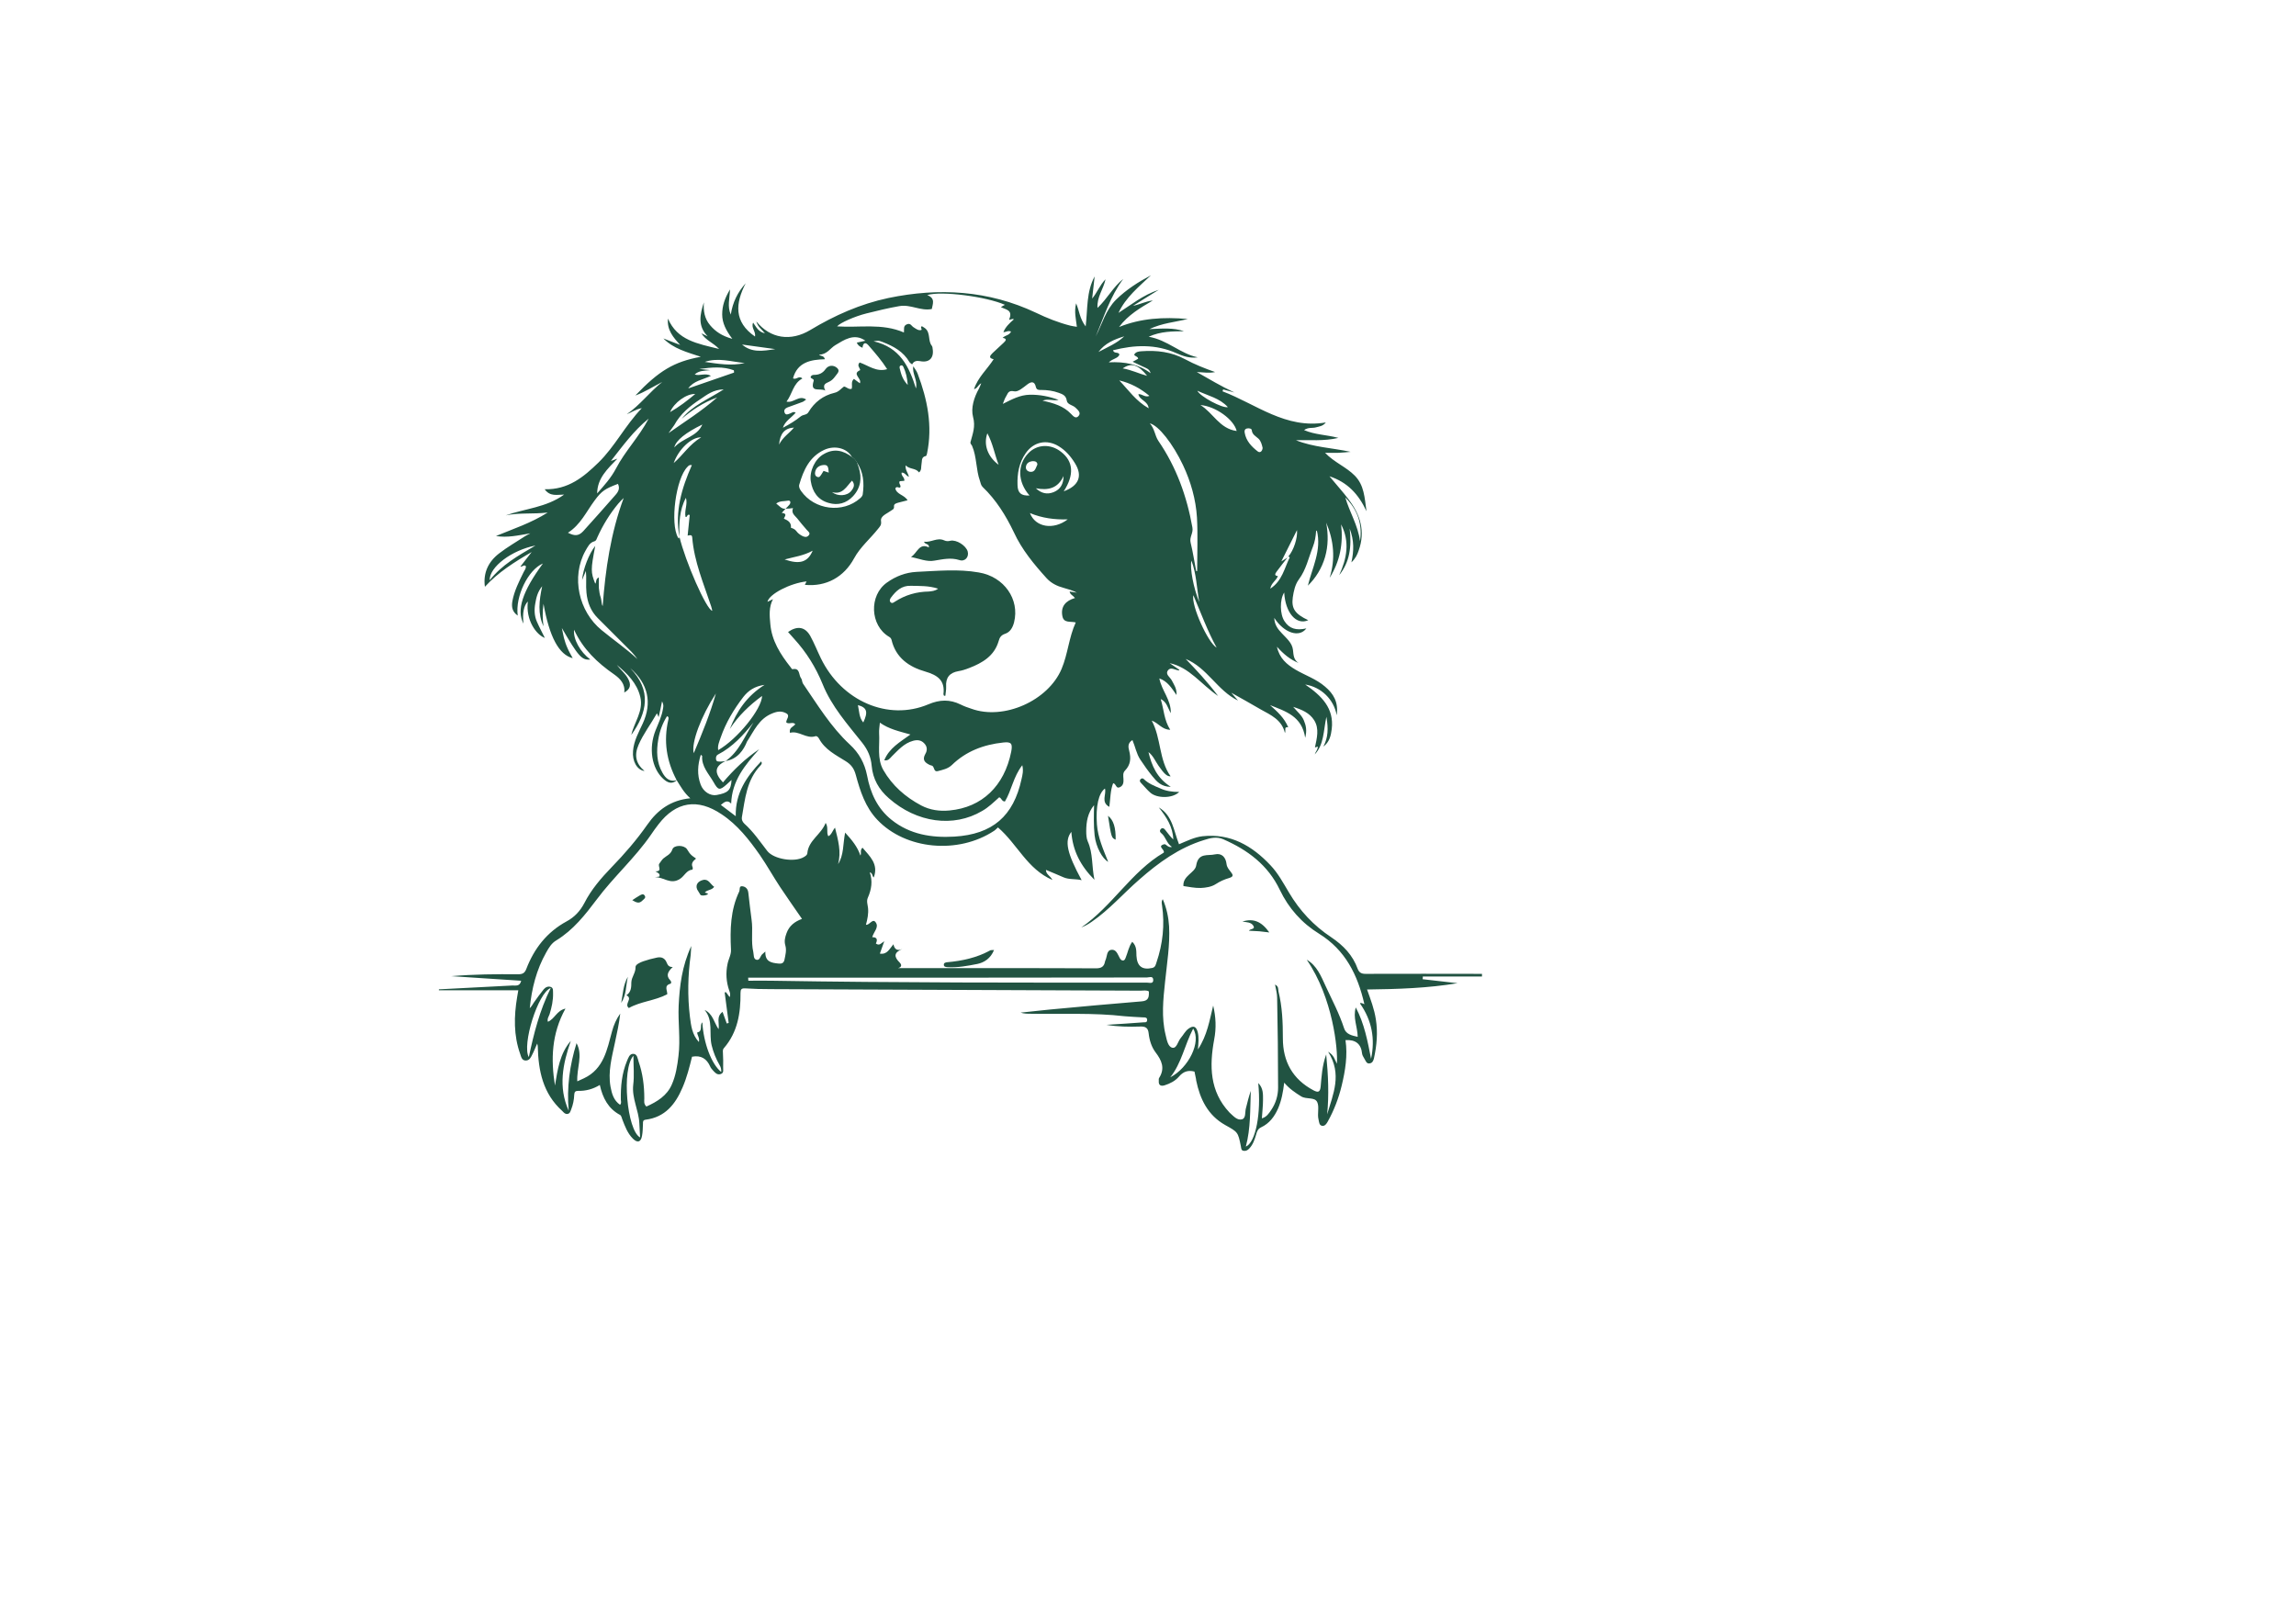 <?xml version="1.0" encoding="utf-8"?>
<!-- Generator: Adobe Illustrator 24.2.3, SVG Export Plug-In . SVG Version: 6.00 Build 0)  -->
<svg version="1.1" id="Layer_1" xmlns="http://www.w3.org/2000/svg" xmlns:xlink="http://www.w3.org/1999/xlink" x="0px" y="0px"
	 viewBox="0 0 595.3 841.9" style="enable-background:new 0 0 595.3 841.9; fill: #215342;" xml:space="preserve"
	 height="350" width="500" transform="translate(-95, -58)">
<g>
	<path d="M171.4,456.7c-5.7,2.7-6.2,6.1-1.4,11.2c5.6-6.6,11.7-12.5,19-17.4c-7.4,8.2-14.3,16.5-14.7,28.5c-2-2.1-3.5-0.9-5.4,0.7
		c2.6,2,5.1,3.9,7.8,5.9c-0.3-12,5.6-20.7,13.3-28.7c0.7,1.1,0.1,1.6-0.3,2.1c-7.3,7.6-8.1,17.5-9.8,27.2c-0.2,1.3,0.4,2.4,1.3,3.3
		c4.7,4.2,8.2,9.4,12,14.3c3.4,4.4,14.4,6.1,19.2,3.2c0.8-0.5,1.7-1,1.8-2c0.6-6.8,7.2-9.7,9.6-15.9c1.6,2.5,0.2,4.9,1.4,7
		c1.7-0.8,2.1-2.8,3.5-4.5c1.6,6.5,3.4,12.6,1.6,19.1c3.1-4.8,2.5-10.4,3.7-16.5c3.6,3.9,6.5,7.5,8,12c0.7-1.1-0.4-2.8,1.1-4.1
		c3.9,4.6,8.5,8.6,5.9,15.6c-0.9-0.6-0.5-2.3-2.1-2.7c1.6,4.6,0.9,9-1,13.3c-0.8,1.8-0.1,3.6,0.1,5.4c0.3,3-0.3,5.8-1.1,8.8
		c2,0.2,3.5-3.6,5.1-1.3c1.9,2.6-1.1,5-1.8,7.8c2.5-0.1,2.9,1.3,1.9,3.3c1.9,1.4,2.8-0.2,4.4-1.2c-0.8,2.3-1.5,4.2-2.3,6.5
		c3.9,0.6,5-2.5,7.1-4.9c0.6,2.7,2,3.6,4.6,2.5c-4.6,1.9-4.2,4.2-1.4,7c1.1,1.1,1.4,2.4-0.8,3c18.1,0,36.2,0,54.3,0
		c16.5,0,33,0,49.4,0.1c2.7,0,4.2-0.8,4.7-3.4c0-0.3,0.2-0.6,0.3-0.9c0.9-2,0.5-5.1,3.1-5.4c2.6-0.3,3.3,2.5,4.4,4.4
		c0.4,0.6,0.8,1.2,1.6,1.2c1,0,1.2-0.9,1.5-1.6c1.1-2.6,1.5-5.6,3.4-8.2c2.4,2.3,2.1,4.9,2.2,7.3c0.3,5.5,3,7.6,8.3,6.4
		c1.7-0.4,1.8-1.8,2.2-2.9c3.3-9.7,4.4-19.7,2.9-29.9c-0.1-0.9-0.5-2,0.4-3.2c2,4.7,3,9.4,3.3,14.2c0.5,9.7-1.1,19.3-2.1,29
		c-1,9.3-2,18.7,0.3,28c0.6,2.5,1.2,6.1,3.5,6.6c2.3,0.5,2.9-3.3,4.4-5.1c1.4-1.6,2.3-3.6,4.1-4.9c2.5-1.8,4-1.2,4.8,1.8
		c0.7,2.8,0.4,5.6,0.1,9.1c4.9-7.4,6.1-15.3,8-23c1.4,6,1.7,11.7,0.5,17.9c-2.5,13.6-2.4,27,8,38.1c0.1,0.1,0.1,0.1,0.2,0.2
		c1.9,1.7,3.9,4.1,6.4,3.4c2.1-0.6,1.5-3.6,2-5.6c0.8-3.1,1.5-6.2,2.6-9.3c-0.4,9.8,0,19.5-2.6,29.2c5.2-2.2,8.1-17.5,6.5-33.3
		c2.7,2.7,2.5,5.9,2.5,8.9c0,3.1-0.4,6.2-0.6,9.6c2.5-0.7,3.7-2.6,4.9-4.4c2.4-3.5,3.6-7.6,3.6-11.7c0-15.7-0.2-31.3-0.5-47
		c0-2.2-0.6-4.3-1.1-7c2,1,1.6,2.5,1.8,3.6c2,8.1,2.3,16.3,2.3,24.6c0,12.1,5.1,21.4,16,27.2c2.3,1.2,3.5,1.2,3.8-2
		c0.5-5.3,0.7-10.6,2.9-16.8c1.1,11.2,1.5,21.3,0.5,31.4c3.1-10.6,8-21,0.5-32.8c3.1,1.8,3.5,4.2,4.6,6.3
		c0.6-7.5-2.1-34.6-15.8-54.5c5.3,3,7.5,8.6,9.9,13.8c3.4,7.3,7.2,14.5,9.7,22.2c1,3,3.9,3.7,7.1,4.4c-0.1-5.3-2.6-10.1-1-15.4
		c4.5,8.5,6.2,17.7,8,26.9c2.2-10.4,0.5-20-5.8-29c0.2-0.4,0.6-0.2,1.1-0.1c0.3,0.1,0.6,0.3,1.2,0.5c-3.5-15.4-10-28.4-23.7-36.9
		c-9.1-5.6-16-13.4-20.6-23c-6.2-13-16.8-20.9-29.6-26.5c-3.4-1.5-6.8-0.7-10.1,0.4c-13,4-23.8,11.8-33.9,20.7
		c-8.4,7.3-15.7,15.8-24.9,22.1c-1.7,1.2-3.5,2.2-5.5,3c16.3-11.2,26.3-29.3,43.2-39.2c0.7-1.7-3.7-3.3,0.2-4.4
		c1.1-0.3,1.9,2,4.1,1.4c-2.9-1.9-3.2-5.3-5.6-7.2c-0.8-0.6-0.9-1.4-0.3-2.1c0.8-0.9,1.7-0.5,2.3,0.3c1.4,1.7,2.6,3.5,4.3,5.1
		c-0.2-6.6-3.6-11.8-7.6-16.8c7.3,4.3,7.8,12.3,10.6,19.3c4.1-1.7,8-3.7,12.3-4.2c14.7-1.6,26,5,35.6,15.2c4,4.2,6.7,9.3,9.7,14.3
		c5.6,9.5,13,17.4,22.1,23.4c6.4,4.3,11.3,9.4,13.9,16.6c0.8,2,2,2.6,4.1,2.6c20.3-0.1,40.6,0,61,0c0,0.5,0,0.9,0,1.4
		c-10.3,0-20.6,0-31,0c0,0.5,0,0.9-0.1,1.4c6.1,0.7,12.2,1.4,18.3,2.1c-15.6,2.6-31.3,3.1-47.4,3.3c1.9,5.3,3.8,10.3,4.6,15.6
		c1.1,6.9,0.5,13.7-1,20.5c-0.3,1.2-0.8,2.4-2.2,2.6c-1.6,0.3-2-1.1-2.6-2.1c-0.5-1-1.3-2-1.4-3c-0.5-5.2-3.5-7.4-8.7-7.1
		c1.2,8-0.1,16-2,23.9c-1.6,6.6-4,12.9-7.3,18.8c-0.6,1.1-1.5,2.5-3,2.2c-1.5-0.3-1.5-1.9-1.8-3.2c-0.8-3.1,0.5-6.7-0.7-9.2
		c-1.3-2.8-5.6-1.3-8.4-3c-3.2-2-6.2-4-8.9-7.2c-0.6,4.9-1.4,9.3-3.2,13.5c-1.9,4.3-4.6,7.9-8.9,9.9c-1.7,0.8-2.2,2.2-2.6,3.8
		c-0.8,2.6-1.6,5.2-3.6,7.3c-0.8,0.9-1.8,1.4-3,1.2c-1.3-0.2-1.2-1.4-1.4-2.4c-1.5-7.5-1.6-7.4-8.2-11.1
		c-9.1-5.1-13.2-13.6-15.2-23.3c-0.1-0.6-0.1-1.2-0.3-1.8c-0.2-1-0.4-2-0.6-2.9c-3.4-0.9-5.9,0-8.2,2.7c-1.9,2.2-4.6,3.6-7.5,4.5
		c-2,0.6-3.2-0.1-3-2.4c0-0.5-0.1-1.1,0.2-1.5c3.2-5.1,1.3-9.2-1.9-13.4c-2.1-2.8-3.2-6.3-3.6-9.9c-0.3-3-1.7-3.7-4.5-3.6
		c-5.8,0.2-11.7,0.1-17.6-0.9c6.4-0.4,12.8-0.8,19.2-1.3c0.8-0.1,2,0.3,2.1-1.1c0.1-1.5-1-1.5-2.1-1.5c-3.2-0.2-6.5-0.3-9.7-0.6
		c-16.3-1.9-32.7-1-49.1-1.3c-1.8,0-3.6,0-5.4-0.6c5.1-0.5,10.2-1.1,15.2-1.6c16.1-1.5,32.2-3,48.3-4.3c3.7-0.3,3.8-2.4,3.7-5.2
		c-1.3-0.8-2.9-0.4-4.3-0.4c-64.5-0.3-129.1-0.5-193.6-0.8c-4.6,0-9.1-0.1-13.6-0.4c-1.9-0.1-2.4,0.5-2.4,2.4
		c0.1,10.5-1.5,20.6-8.7,28.9c-0.8,0.9-0.5,1.9-0.5,2.9c0.1,2.3,0.2,4.6,0.1,7c-0.1,1.3,0.6,3.1-1.3,3.7c-1.9,0.6-3-0.8-4.1-2
		c-0.5-0.6-1.1-1.2-1.4-2c-1.8-4-4.7-6-9.5-5.1c-1.3,5.3-2.7,10.9-5,16.2c-3.7,8.7-9.1,15.5-19.3,16.8c-1.5,0.2-1.4,1.1-1.4,2.2
		c-0.1,2.1-0.1,4.3-0.5,6.3c-0.6,3.3-2.4,3.8-4.8,1.4c-2.8-2.8-4.1-6.4-5.5-10c-0.3-0.8-0.5-2-1.2-2.4c-6.2-3.3-9.1-8.9-10.6-15.7
		c-3.6,2.2-7.4,3.2-11.4,3.1c-1.4,0-1.9,0.5-2,2c-0.1,2.6-0.6,5.2-1.6,7.7c-0.4,1-0.6,2.2-2,2.4c-1.3,0.1-1.9-0.8-2.7-1.6
		c-10.1-9.1-12.5-21-12.8-33.8c0-0.3-0.1-0.6-0.3-1.5c-1,2.2-1.7,4.1-2.6,5.8c-0.7,1.4-1.4,3.1-3.4,3.1c-2.1,0-2.4-2-2.9-3.4
		c-3.5-9.8-3.3-19.8-1.6-29.9c0.2-1.1,0.4-2.2,0.6-3.5c-14,0-27.8,0-41.6,0c0-0.2,0-0.3,0-0.5c12.8-0.7,25.6-1.3,38.4-2
		c1.7-0.1,4,0.7,4.7-2.5c-12.3-0.8-24.5-1.6-36.6-2.4c11.7-1,23.4-1.1,35.1-1c2.3,0,3.4-0.7,4.2-2.8c4.1-10.7,10.8-19.3,21.1-24.9
		c4.1-2.2,7.1-5.4,9.3-9.6c3.6-7.1,8.8-13.1,14.3-18.8c6.8-7,13.1-14.3,18.7-22.3c5.3-7.6,12.2-12.8,22.5-13.8
		c-3.4-3-5.1-6.3-7.1-9.4c-5.4-10.1-7-20.6-4.4-31.8c0.1-0.6,0.4-1.4-0.7-1.8c-2.4,3.8-3.9,8-4.6,12.3c-1,5.9-0.9,11.9,2.2,17.3
		c1.6,2.9,3.8,5,7.6,3.9c-2.7,2.4-5,1.3-7.2-0.7c-6.1-5.6-7.7-16.1-4-25.4c1.5-3.7,3.3-7.4,3.9-11.4c0.2-1.1,0.4-2.1-0.5-3.8
		c-0.6,3-1.1,5.4-1.8,8.3c-0.4-0.9-0.5-1.3-0.9-2c-3.2,5.7-7.1,10.7-9.6,16.5c-2.4,5.5-1.4,9.9,3.1,13.7c-3.9-0.5-6.5-5.1-6-10.5
		c0.4-5.3,3-9.8,5.1-14.4c5-10.9,2.8-20.9-6.6-29c11.4,11.7,8.9,23.4,0.6,35c1.4-6.5,6.5-12.5,4.7-19.9c-1.7-7.2-6.8-12.2-12.3-16.8
		c1.8,2.4,4.2,4.3,5.7,6.9c2,3.4,1.5,5.8-1.8,7.6c0.6-4.5-2.2-7.3-5.3-9.5c-8.8-6.1-16.3-13.2-21-23.4c-0.5,5,3.2,11.6,8.5,15.6
		c-4.4,0.5-6.3-1.7-14.9-16.5c0.4,1.8,0.7,3.5,1.1,5.2c0.5,1.8,1.1,3.7,1.9,5.4c0.7,1.7,1.7,3.3,2.7,5.2
		c-7.2-1.8-12.2-11.1-15.3-28.5c-0.6,4.4-0.5,8.1,0,11.8c-3.1-6.6-2.3-13.4-0.7-21c-2.5,3.1-3.1,6.1-3.6,9c-0.6,3.2-0.5,6.5,0.8,9.5
		c1.2,2.8,2.7,5.5,4.2,8.6c-4.5-1.7-10.1-9.3-8.9-19.1c-2.1,2.1-2.9,6-2.3,11.6c-3.7-7.1-0.6-16.8,10.2-31.5
		c-7.7,3.2-14.6,17.2-13.2,27.3c-3-2.1-3.3-4.7-2.8-7.6c1-5.4,3.5-10.3,5.9-15.2c0.5-1,1.4-2,1.1-3.2c-1.1-0.8-1.6,0.5-2.8,0.3
		c2-2.6,4-5.1,5.9-7.6c-9,5.2-17.7,10.7-24.5,18.2c-1-7.3,1.8-13.2,7.6-17.6c4.3-3.3,9-6,13.6-9c0.6-0.4,1.2-0.6,2.6-1.4
		c-6.5,1.1-12.1,2.4-18,1.4c8.9-3.7,18.2-6.7,27.1-12.3c-7.9,0.9-15,0-22,1.5c10.1-3.6,21.2-4.1,30.6-10.9c-3.7,0-7.3,1.2-10.2-2.8
		c12.4,0.3,20.5-6.5,28.2-14c8.6-8.4,13.9-19.3,22.7-28.5c-3.5,0.7-5.4,2.3-7.9,3.2c7-4.8,12-11.7,18.6-16.9
		c-4.7,2.4-9.2,5.3-14.1,7.1c12.4-13,20.2-17.7,34.3-20.3c-7.2-2.4-14.3-4.2-19.6-9.6c2.9,1.1,5.8,2.3,8.8,3.4
		c-3.7-4-7-7.9-6.4-13.8c4.9,11.4,15.4,13.1,26.8,15.9c-3.3-3.4-7-4.5-9.3-8.2c1.5,0.7,2.4,1.2,3.3,1.6c-5.4-5.5-4-11.6-2-17.8
		c-0.3,4.4,0.3,8.5,3.3,12c2.8,3.3,6.2,5.6,11.6,7.1c-3.3-4.4-5.3-8.3-5.3-12.8c0-4.5,1.3-8.4,4.1-13.1c-0.2,4.9-1.5,8.9,0.4,13.2
		c1-6.5,3.6-11.7,7.8-16.4c-5.4,10.5-6.3,20.2,4.9,27.9c0.5-2.7-2.2-4.6-1-7.3c1.6,2.2,2.7,4.9,6.2,5.6c-1.8-2.1-3.8-3.5-4.5-6.2
		c7.3,9,18,10.6,28.2,4.5c12.8-7.7,26.3-13.7,41-16.8c26.5-5.5,52.4-4,77.2,7.7c5.8,2.8,11.8,5.2,18.1,6.8c1,0.2,1.9,0.4,3.4,0.6
		c-0.5-4.1-1.5-7.9-0.4-12.3c1.7,3.9,1.8,7.9,5,12.1c1.1-9.4,0.3-18,4.7-26.2c-0.5,4.2-0.9,7.9-1.3,11.6c2.6-3.1,3.9-6.9,7-10.1
		c-1.1,5.2-4.6,9.3-4.2,15c5.2-4.9,8.2-11,13.5-15.2c-6.8,9.1-10.1,19.8-14.4,30.1c3.3-6.5,5.2-13.8,10.6-19.2
		c5.4-5.3,11.7-9.3,18.3-12.8c-6.3,6-13.2,11.5-17,19.7c6.6-4.2,12.7-9.3,21.1-12.1c-5,3.1-9.3,5.8-13.5,8.4
		c3.6-0.7,6.7-2.4,10.4-2.8c-6.5,3.8-13,7.6-17.7,13.9c11.4-4.6,23.1-5.3,36-4.2c-6.9,1.7-13.3,2.1-20.1,5.3
		c6.8-0.3,12.5-0.8,18.1,1.1c-6,0.1-12.1,0-18.5,2.9c9.9,1.7,16.6,8.9,25.7,10.8c-4.1,0.6-7.6-0.6-11.2-2.2
		c-10.8-4.8-21.9-4.4-33.2-1.5c0.7,2,2.7,0.6,3.4,2.2c-0.7,2.1-3.3,2-5.6,4.1c8.5-0.4,15.7,1,21.9,5.7c-0.5-2.3-2.5-2.7-4.1-3.5
		c-1.6-0.8-3.3-1.5-5.3-2.5c1.2-0.6,2.1-1.1,2.9-1.6c-0.2-1.3-1.6-1.1-2.1-2.1c0.8-1.5,2.3-1.7,3.8-1.8c8-0.6,15.7,0.3,22.9,4.2
		c5,2.7,10.3,4.8,15.7,6.7c-3.2,0.7-6.3,0.1-9.6,0c6.5,3.7,12.9,7.5,19.7,10.7c-2-0.5-3.9-1.1-5.9-1.6c-0.1,0.3-0.2,0.7-0.3,1
		c17.6,6.7,33.1,19.9,54.1,16.3c-1.5,2-3.5,2.1-5.3,2.6c-1.8,0.5-3.8-0.2-6.1,1.4c5.8,2.5,11.7,2.4,18,4.1c-7.8,1.8-15,1-22.3,1.2
		c9.2,3.7,19,4,28.7,6.1c-2.1,0.2-4.2,0.4-6.3,0.5c-2.1,0.1-4.2,0-7.1,0c4.9,5.1,11.1,7.4,15.6,12c4.9,5,5.1,11.4,6.1,18.6
		c-4.2-9-10-15.2-19.4-18.3c3.6,4.4,7.1,8.2,10.1,12.2c6.1,8,8.8,16.7,5.2,26.7c-0.7,2.1-1.6,4.1-3.8,6.2c1.3-6,1.5-11.3-0.9-17.7
		c1.1,9.6,0,17.6-5.5,24.4c4-8.7,5.7-17.5,1-26.6c1.2,10-0.6,19.4-6,28c3.1-9.9,2.2-19.5-1.8-28.9c1.1,6.1,1.1,12.1-0.6,18
		c-1.7,5.9-4.9,11-9,15c2.2-9.3,7.3-18.4,4.7-28.9c-0.2,0.2-0.4,0.3-0.4,0.4c-0.2,2.8-0.6,5.4-1.7,8.2c-2.3,5.8-3.5,11.9-7.3,17
		c-2,2.7-2.7,6.1-3.2,9.4c-0.8,5.9,1.1,8.7,8.1,12c-6.2,2.8-12-3.8-12.6-14.5c-2.4,3.7-2.3,11.5,0.2,15.1c2.5,3.8,6,4.9,11.4,3.7
		c-3.7,5-11.6,2.5-16.8-5.5c0.1,3.6,1.9,5.9,4,8.1c2.4,2.6,5.4,5,5.8,8.7c0.3,2.7,0.3,5.1,2.9,6.8c-4.4-1.8-7.8-4.6-11.3-8.5
		c1.3,6.1,5.2,9.3,9.7,12c5.1,3,10.9,4.9,15.5,8.9c4.4,3.7,7.1,8.1,6.1,15c-1.4-8.2-8.1-14.8-16.5-16.1c8.6,5.9,15.2,12.4,13.9,23.3
		c-0.4,3.4-1.2,6.9-4.4,9.2c2.5-4.6,2.7-9.4,1.6-15.6c-1.6,7.5-1.2,14.5-6.1,19.7c0.4-1.4,1.6-2.4,1.6-4.1c-0.5,0.2-0.9,0.3-1.5,0.5
		c1-4.9,2.4-9.8-0.4-14.3c-2.4-3.8-6.3-5.5-11-7c2.2,2.6,4.5,4.4,5.6,7.1c1.1,2.6,1.7,5.3,0.7,9.1c-1.7-11.4-10.4-13.9-18.4-17.1
		c3.8,3.4,7.5,6.7,9.5,11.6c-2.4-0.4-1.1,1.6-1.7,3c-1.7-7-7.4-9.4-12.6-12.3c-5.1-2.9-10.2-5.9-15.5-8.8c1.2,1.4,2.3,2.7,3.5,4.1
		c-10.8-5.2-16.1-17.2-27.4-21.8c5.7,5.9,11.3,11.9,17,19.4c-9.1-6.2-15-15-25.4-17.2c1.7,1.2,3.4,2.3,5.1,3.5
		c-0.2,0.2-0.3,0.4-0.4,0.3c-1.9-0.2-4.2-2-5.6,0c-1.5,2.1,1.1,3.5,2,5.2c1.1,2.2,2.7,4.2,2.5,7.7c-2.6-3.7-4.7-7.2-9-8.7
		c1.2,6.4,6.2,11.2,6,18.2c-1.6-2.7-2.1-5.9-5.3-7.4c1.7,5.4,1.7,11,5,16.1c-4.3,0-6.2-3.6-9.7-4.8c5,9.2,3.7,20.5,9.9,29.2
		c-1.8,0.1-3.3-1.2-6.3-5.5c-1.7-2.4-2.8-5.3-5.3-7.2c1.7,7.1,4.4,13.6,11.7,18.2c-5,0-7.4-2.8-9.6-5.5c-2.3-2.8-4.4-5.8-6.4-8.8
		c-2-3-2.6-6.7-4.1-10.2c-2.6,1.6-2.2,3.7-1.7,5.6c1,3.9,0.8,7.3-2.2,10.4c-1.2,1.2-0.9,2.8-0.8,4.3c0.1,1.8,0,3.5-1.9,4.4
		c-2.1,1-1.8-1.8-3.5-2.1c-1.5,3.8-1.4,7.9-2,12.4c-4.6-2.5-1.4-6.6-2.3-9.6c-3.3,2.4-4.9,9.3-4.2,18.8c0.5,6.8,3.3,13.1,5.9,19.6
		c-3-1.6-6.4-7.7-7.1-13.8c-0.6-5.2-0.4-10.6-0.3-15.9c-3.3,4-4.1,8.7-4.1,13.6c0,1.8,0.1,3.8,0.8,5.4c2.8,6.2,2,12.9,3.5,20.1
		c-7.3-7.3-11.4-15.3-12.1-25.1c-3.7,4.7-2.3,11.1,5.4,25.3c-3.2-0.8-6.5-0.2-9.5-1.5c-2.9-1.3-5.9-2.5-9.2-3.9c0,2.4,2.2,3,3.4,5.3
		c-13.3-5.8-18.3-18.7-28.5-27.5c-0.2,0-1,1-2,1.7c-18.9,12.5-46.4,9.9-61.2-5.7c-6.3-6.6-9-15-11.3-23.5c-0.9-3.3-2.3-5.4-5.4-7.3
		c-5.1-3.2-10.8-6-13.9-11.8c-0.4-0.7-1.1-1.5-1.9-1.2c-4.8,1.5-8.6-3.1-13.3-1.8c-0.6-2.8,1.8-3.1,2.8-4.5
		c-1.3-1.5-3.2,0.2-4.7-0.9c-0.3-1.6,2.4-3.6-0.2-4.9c-2.3-1.2-4.4-1-7.1,0.1c-7.1,2.8-9.6,9.2-13.3,14.8
		C180.9,450.8,177.7,455.7,171.4,456.7c7.1-5,10-13.1,14.6-20.2c-5.3,6.6-10.9,12.8-18.6,16.8c-1,0.5-1.2,1.6-1,2.7
		c0.3,1.2,1.4,0.9,2.3,1C169.6,457,170.5,456.8,171.4,456.7z M466.2,349.5c2.7-3.1,4.9-9.6,4.5-13.8c-2.7,5.3-5.2,10.3-8.2,16.4
		c1.8-1.1,2.5-1.5,3.2-2c-1.9,2.5-3.9,4.9-5.7,7.4c-0.7,1-1.4,2.1,0.7,2.3c-0.9,2.4-3.5,3.6-4,6.6c6.3-4.1,7.4-10.8,10.2-16.4
		C466.8,349.9,466.4,349.6,466.2,349.5z M148.4,277.4c5.6-7,13.9-10.2,22-15.4c-5.4,0.1-8.8,2.8-12.2,5.1
		c-5.5,3.6-10.5,7.7-13.7,13.6c-1,1.4-2,2.8-3,4.2c8.5-6,17.2-11.4,25.5-18.7C159.4,269,153.7,272.9,148.4,277.4z M202.8,324.5
		c0.7-0.7,1.5-1.4,2.1-2.2c0.8-1.1,0.4-2.3-0.9-2c-2,0.4-4.2,0-6.1,1.5C199.5,323,200.7,324.8,202.8,324.5c-0.5,0.6-1.1,1.2-2,2.2
		c3.2,0.3,1.5,1.9,1.1,3c2.3,1,4,2.1,3.7,4.8c1,0.3,2.1,0.7,2.9,1.8c0.7,1,1.7,1.7,2.7,2.3c1.2,0.7,2.6,1.1,3.6,0
		c1.3-1.3-0.1-2.1-0.9-3c-1.7-2-3.4-3.9-5-6c-1.2-1.5-3.3-2.7-2.2-5.4C205.2,324.4,204,324.5,202.8,324.5z M147.2,339.2
		c3,12.7,14.1,38.2,17.2,38.8c-0.2-0.8-0.3-1.6-0.6-2.4c-3.9-11.8-8.9-23.4-9.9-36c-0.1-1.7-1.3-1.2-2.4-1c0.4-3.8,0.8-7.5,1.1-10.8
		c-1.6-0.7-1.1,1.4-2.2,1c-0.7-3.4,1.2-6.6,0.2-10C147.1,325.3,147,332.3,147.2,339.2c-2.5-13.2,1.2-25.5,6.5-37.5
		c-1.4-0.3-1.8,0.4-2.3,0.9c-6.1,6.1-9.2,29.7-4.9,37.1C147,340.5,147.2,339.8,147.2,339.2z M240,300c-0.6-1-1.3-1.9-2.4-2.5
		c-2.5-4.7-9-6.4-14.6-3.8c-7.7,3.6-10.8,10.6-13,18.1c-0.4,1.2,0.2,2.4,0.9,3.4c7,10,21.9,11.9,31,3.8c0.6-0.5,1.2-1.3,1.3-1.9
		C244.1,311,243.6,305.2,240,300z M269.1,248.9c-0.5-0.4-1.1-0.7-1.4-1.2c-3.2-5.5-8.3-8.3-14-10.5c-2-0.7-1.9-0.9-4.8-0.4
		c13.9,3.2,18.6,13.3,22.2,24.7c1-4.4-2.1-7.7-1.4-11.6c0.8,1.3,1.8,2.5,2.3,3.9c5.1,13.5,7.9,27.3,4.9,41.8
		c-0.1,0.5-0.3,1.2-0.6,1.3c-2.6,0.5-1.9,2.6-2.3,4.3c-0.3,1.4,0.2,3.1-1.3,4.3c-1.7-2.4-4.9-1.5-7-3.7c-0.3,2.4,1.3,4,1.7,6
		c-1.5-0.6-2.1-2.3-3.8-2.2c-0.4,1.7,1.7,2.5,1.4,4.3c-0.8,0.1-1.7,0.1-2.4,0.2c-0.8,1.3,1,2.2,0.2,3.3c-0.8,0.3-1.8-0.9-2.5,0.5
		c0.7,3.2,4.7,3.3,6.4,6.2c-1.8,0.5-3.3,0.8-4.7,1.2c-1,0.3-2.5,0.6-2.4,1.9c0.2,1.7-0.9,1.8-1.8,2.5c-2,1.5-5.4,2.6-5,5.3
		c0.3,2.1-0.5,2.7-1.5,4c-4.1,5.2-9.4,9.6-12.6,15.5c-5.3,9.8-14.6,15-25.8,13.9c0.3-0.6,0.6-1.1,0.9-1.8
		c-8.5,0.9-19.6,6.6-20.5,10.7c1.2-0.6,2.2-1.1,2.9-1.4c-2.2,4.1-1.8,8.6-1.4,12.9c0.7,8.8,5.3,16,10.6,22.7c0.3,0.4,0.7,1.1,1,1.1
		c4.1-0.9,3.2,3.1,4.5,4.7c0.6,0.7,0.5,2,1,2.8c7.6,11.1,14.6,22.7,24.5,31.9c4.9,4.5,7.8,9.8,9.1,16.3c1.7,9.1,5.4,17.3,12.8,23.2
		c9.6,7.7,21,9.5,32.9,8.8c20-1.2,31-10.7,35.2-30.1c0.5-2.2,1.1-4.4,0.4-7.3c-4.7,6-5.6,13.2-9.1,19c-1.7,0-1.7-1.8-3-2.2
		c-2.9,2.6-5.6,5.3-9,7.2c-14.9,8.8-34.2,6.2-48.8-6.7c-5.2-4.5-8.4-10.1-9-17c-0.4-4.6-2-8.3-4.9-12c-7.7-9.7-16.1-19.1-20.8-30.8
		c-3.6-8.8-8.5-16.7-14.9-23.7c-1.1-1.2-2.1-2.4-3.2-3.6c4.9-3.4,8.9-2.7,11.6,2c2.1,3.8,3.7,7.9,5.6,11.8
		c10.9,22.4,35.2,33,56.3,24.1c5.9-2.5,11.2-2.7,16.9,0.1c1.8,0.9,3.7,1.6,5.6,2.2c17,6.2,40.3-4.2,47.3-20.9
		c3.3-7.8,3.8-16.5,7.4-24.3c-2.8-0.7-6.3,0.5-7-3.3c-1-5.1,1.8-8.1,6.6-9.5c-1.1-1.4-2.6-1.8-2.8-3.4c1.3,0.2,2.6,0.4,3.8,0.6
		c-2.2-1.2-4.6-1.8-6.9-2.5c-3.4-0.9-6.5-2.4-8.9-5c-6.7-7.4-13-15-17.2-24.1c-4.2-8.8-9.3-17-16.4-23.8c-0.9-0.9-1-2.1-1.4-3.2
		c-2.1-5.9-1.6-12.5-4.1-18.3c-0.3-0.7-1.1-1.1-0.8-2.1c1.1-4.2,2.7-8,1.3-13.1c-1.2-4.6,0.5-10.2,3.1-14.8c0.4-0.8,0.7-1.6,1.2-2.8
		c-1.8,0.9-1.8,2.6-3.8,3.1c2.1-6.3,6.9-10.4,10.3-15.7c-2.9-0.6-1.9-1.9-0.6-3.2c1.9-1.8,3.9-3.6,5.8-5.4c1-1,2.2-2.1-0.5-2.6
		c1.4-1.4,3.6-1.3,4.4-3.3c-1.6-0.7-2.7,0.4-4,0.3c1.1-2.7,3.2-4.7,5.5-6.7c-1-0.6-2.2,0.6-2.5,0.1c2.2-5.1-1.9-5.2-4.3-6.5
		c0.7-0.4,1.3-0.8,2.1-1.2c-9.7-4.3-33.4-7.4-40.7-5.1c4.5,1.7,2.8,4.8,2.4,7.3c-5.9,1.2-11.1-2.6-17.1-1.5
		c-5.8,1-11.4,2.4-17.1,3.8c-6.1,1.5-14,5-15.4,6.8c11.6,0.8,23.5-1.8,35,3.2c0.2-1.8-0.5-3.5,1.6-4.3c1.9-0.8,2.4,1,3.5,1.6
		c1.3,0.8,2.4,1.8,4,1.4c0.6-0.6-0.8-1.3,0.3-2c0.6,0.4,1.2,0.7,1.7,1.1c3,2.4,1.3,6.6,3.6,9.3c0.2,0.3,0.3,0.8,0.3,1.2
		c0.9,5-1.7,7.7-6.6,6.7C271.5,246.9,270,247.1,269.1,248.9z M173.5,580.4c0.6-1.5,0.1-2.5-0.2-3.4c-1.6-4.6-1.9-9.3-0.9-14
		c0.5-2.6,2-4.9,1.8-7.6c-0.5-10.4-0.3-20.6,4.3-30.3c0.5-1-0.2-3,1.6-2.8c1.8,0.2,3,1.4,3.2,3.5c0.5,4.7,1.1,9.4,1.7,14.1
		c0.8,5.6-0.4,11.3,0.9,16.9c0.3,1.4,0,3.6,1.6,4c1.8,0.5,2-1.8,3-2.8c0.3-0.3,0.7-0.6,1.7-1.5c-0.2,5.4,3.1,5.9,6.8,6.3
		c1.7,0.2,2.8-0.2,3.2-1.9c0.5-2.5,1.2-5,0.5-7.5c-0.7-2.3-0.2-4.3,0.6-6.5c1.4-3.9,4.3-6.1,8.1-7.5c-4-5.8-7.8-11.2-11.4-16.6
		c-3.7-5.6-6.9-11.4-10.7-16.9c-5.6-8-11.7-15.8-20-21.3c-12.6-8.5-23.9-6.7-33.1,5.3c-1.4,1.8-2.7,3.6-3.9,5.4
		c-8.4,12.2-19.6,22.1-28.4,33.9c-6.1,8.1-12.3,16-21.1,21.4c-2.6,1.5-4,3.9-5.4,6.4c-5.1,9-7.6,18.9-8.6,29.2
		c0.9-0.9,1.5-1.9,2.1-2.9c1.7-2.4,3.4-4.8,5.2-7c0.9-1.1,2.4-1.8,3.8-1.2c1.4,0.6,1,2.1,1.1,3.2c0.1,3.8-0.7,7.4-1.8,11
		c-0.4,1.2-1.4,2.4-0.9,4c3.6-1.5,4.6-5.9,9.2-6.9c-7.3,13.2-7.7,26.6-5.5,40.3c1.4-8.3,2.5-16.7,8.3-23.4
		c-4.2,12.1-6.7,24.2-1.1,36.6c-1.1-12.1,0.5-23.8,4.1-35.4c3.5,6.4,0,13.1,0.4,20c1.3-0.6,2.4-1.1,3.5-1.6
		c10.4-4.9,12.1-15.1,14.7-24.6c0.9-3.3,2.2-6.4,4.3-9.3c-0.6,5.2-1.7,10.2-2.8,15.3c-1.6,7.6-3.7,15.1-2.3,23
		c0.7,3.8,1.7,7.2,5,9.5c0.9-1,0.4-1.9,0.4-2.7c-0.1-6.9,0.5-13.7,3.2-20.2c0.7-1.6,1.3-3.9,3.4-3.8c2,0.1,2.2,2.4,2.7,4
		c2.2,6.3,3,12.8,3,19.4c0,1.3-0.4,2.8,1.1,4.2c5.6-2.5,10.8-5.7,13.3-11.5c2.1-4.7,2.9-9.9,3.5-15c1.1-8.8-0.3-17.6,0.1-26.4
		c0.5-10.3,1.7-20.5,6.6-31.2c-0.2,2.4-0.2,3.6-0.3,4.7c-1.5,10.8-1.7,21.6-0.4,32.4c0.6,4.6,1.1,9.3,4.7,13.2
		c0.5-2.1-0.8-3.4-0.9-5c3.2-0.6,1.1-3.9,2.7-5.3c0.6,10.7,4.8,22,9.9,26c0.1-1.4-0.2-2.5-0.8-3.5c-1.9-3.3-3.3-6.7-4.2-10.4
		c-1.5-6.1,1-13-3.7-18.6c4.3,2,4.9,6.5,7.3,10.1c0.6-3.1-1.4-6.5,2.1-9.1c0.8,2.1,1.5,4.1,2.2,6.1c0.3-0.1,0.7-0.2,1-0.3
		c-0.7-5.3-1.4-10.7-2.1-16c0.2,0,0.5-0.1,0.7-0.1C172.1,578.5,172.7,579.3,173.5,580.4z M252.2,436.6c-0.2,2.2-0.5,3.9-0.4,5.5
		c0.4,6.5-1.2,13.3,2.2,19.3c4.7,8.2,11.6,14.2,19.9,18.6c4.6,2.4,9.6,3.1,14.8,2.6c17-1.6,28.7-12.8,32.3-30.8
		c0.8-4.2,0.1-5.3-4.2-4.8c-10.2,1.1-19.4,4.5-26.9,11.8c-2.1,2-4.8,2.5-7.4,3.2c-2,0.5-1.7-1.8-2.7-2.7c-0.4-0.3-1-0.3-1.4-0.5
		c-2.5-1.2-4.2-2.6-2.4-5.8c1.1-1.8,1.1-3.9-0.6-5.6c-1.6-1.7-3.6-1.9-5.8-1.3c-4.8,1.3-7.8,4.9-11.1,8.1c-1,1-1.8,2.5-4,2.1
		c2.6-6.4,8.2-9.5,13.7-13.5C262.2,441.1,257,440,252.2,436.6z M244.6,236.5c-5.9-4.2-11.3-0.3-15.7,2.3c-2.6,1.5-4.4,5-8.6,5
		c1.1,1,2.5,0.3,3.1,2.4c-7.4,0.2-14.4,1.5-16.7,10c1.7,1,3.1-1.7,4.9,0.1c-4.9,2.6-5.2,8-8.3,12.1c3.8,0.9,6.4-3.6,10.3-1.1
		c-1,0.7-1.4,1.1-2,1.3c-2.5,1-5.1,1.8-7.7,2.8c-1.2,0.5-2.2,1.3-1.6,2.8c0.6,1.5,1.8,0.8,2.9,0.4c0.9-0.3,1.6-1.2,2.9-0.4
		c-2.3,2.7-5.6,4.4-6.7,7.9c3.4-1.8,6.6-3.7,9.4-6c1.3-1,3.1-0.6,4-2.2c3.1-5.2,7.7-8.7,13.6-10.1c2.3-0.5,3.4-2.2,5-3.3
		c1.4,0.2,2.4,1.7,4,1.2c0.6-1.6-0.6-3.6,1.2-5.2c1,0.7,2,1.5,3.1,2.3c1.3-2.5-4.5-4.9,0.2-6.9c-0.3-1.4-1.8-2.4-0.3-4
		c4.6,1.6,8.9,5.2,14.4,3.5c-2.7-4.3-6.3-8.5-9.9-12.6c-1.6-1.8-2.8-1-3,1.4c-1.5-0.6-2.5-1.4-3-2.7
		C241.7,237.2,243.2,236.8,244.6,236.5z M118,318.9c-0.8,0.8-1.9,1.8-2.8,2.9c-4.5,5.4-8.1,11.3-11,17.7c-0.4,0.8-0.5,1.8-1.6,2.1
		c-2.5,0.7-3.4,2.9-4.6,4.9c-7.7,13.8-3.5,31.9,8.4,41.6c6.2,5.1,12.9,9.7,18.8,15.2c-0.9-1.3-1.9-2.5-3-3.7
		c-5.9-5.9-11.9-11.9-17.8-17.8c-3.7-3.7-5.4-8.2-5.9-13.3c-0.4-3.8,0.1-7.5-0.3-11.4c-0.5,1.3-1.1,2.7-2,4.8
		c0.5-5.9,3.7-13.9,6.9-17.9c-2.4,12.5-2.4,13.7,0,19.8c0.8-0.9,0-2.5,1.9-3.3c0,2.1-0.1,3.9,0,5.6c0.2,1.7,0.4,3.4,1,5
		c0.5,1.6,0.3,3.5,1,4.4C108.4,356.5,111.2,337.2,118,318.9z M183.2,570.2c0,0.5,0.1,1,0.1,1.6c4.1,0,8.3-0.1,12.4,0
		c65.5,1.1,131,1,196.5,1c1.2,0,3.3,0.8,3.2-1.5c-0.1-2.2-2.2-1.2-3.3-1.2c-34,0-67.9,0.1-101.9,0.1
		C254.5,570.2,218.8,570.2,183.2,570.2z M417.9,357.2c0.2,0,0.3,0,0.5,0c0-9.4,0.4-18.8-0.1-28.1c-0.6-9.5-3.2-18.7-7.3-27.4
		c-5.3-11.2-12.8-20.8-17.4-21.9c2.6,2.9,2.6,6.4,4.5,9.2c9.4,13.7,14.9,29,17.8,45.3c0.6,3-1.7,5.1-0.9,8.1
		C416.2,347.2,416.9,352.2,417.9,357.2z M191.8,416.8c-5.2,0.7-8.5,3-11.1,6.3c-5,6.5-9.2,13.5-11.9,21.3c-0.7,2.1-1.7,4.2-1.3,6.6
		c10.1-5.8,22.8-21.5,23-28.4c-6.7,4.9-12.5,10.5-16.9,17.3C177.2,430.7,182.4,422.7,191.8,416.8z M337.4,267.9
		c5.9,1.3,11,2.8,14.9,6.9c1.1,1.1,2.5,2.9,4,1.1c1.4-1.7-0.3-3-1.6-4.3c-1.4-1.4-4.3-1.6-4.6-3.7c-0.4-2.8-2.3-3.4-4.2-4.1
		c-3-1.1-6.1-1.5-9.2-1.5c-1.2,0-2.4,0.1-2.8-1.6c-0.7-3.3-2.7-2.7-4.6-1.2c-2.1,1.6-4.8,4-6.8,3.5c-3.2-0.7-3.3,1.4-4.2,2.7
		c-0.7,1.1-1.1,2.4-1.7,3.9c4.8-2.4,9-4.7,14.1-4.8c5.3-0.1,10.2,0.9,15.1,2.7C343.2,268.2,340.6,266.7,337.4,267.9z M88.8,337.1
		c3.2,1.6,5.4,2,8-0.8c5.7-6.3,11.3-12.6,16.9-19c1.6-1.8,2.4-3.5,1.3-5.8c-6.6,2.5-8.5,3.6-12.3,8.8
		C98.4,326.1,95.4,332.9,88.8,337.1z M123.1,611.1c-6.3,6.9-3.4,39.1,3.5,42.8c-0.1-2.6-0.3-5-0.4-7.4c-0.3-6.8-4-13.1-3.2-20.2
		C123.6,621.6,123.1,616.6,123.1,611.1z M131.1,277.3c-8,6.5-13.4,14.1-19.8,22.2c1.6-0.6,2.3-0.8,3.4-1.2
		c-5.2,5.4-10.5,10.2-10.6,18.2c3.7-4.2,7.2-8,9.9-13.1C118.6,294.5,125.9,287.1,131.1,277.3z M348.5,315.4c8-2.9,10-8.1,5.9-14.7
		c-2.2-3.6-4.9-6.7-8.5-8.9c-6.2-3.8-13.1-2.4-17.3,3.6c-3.5,5-4.5,10.7-4.3,16.7c0.1,4.2,1.9,5.7,6.3,5.5
		c-6.3-7.1-6.5-16.1-0.6-22.2c4.5-4.7,11.7-5,17.1-0.7C353.6,299.7,354.1,306.8,348.5,315.4z M158.4,453.4c-1.7,5.4-2,10.5-0.1,15.6
		c1.4,3.8,5.1,6.1,8.4,5.5c6-1.1,7.5-2.5,7.8-7.9c-1,0.9-1.8,1.6-2.5,2.3c-3.7,3.3-4.5,3.2-6.9-1.1c-2.5-4.4-6.4-8.2-6-13.8
		C159,453.9,158.7,453.8,158.4,453.4z M163.7,254.9c-4.4,2.1-9.1,2.6-11.9,6.6c8-2.8,16-5.5,24-8.3c0-0.4,0-0.8-0.1-1.2
		c-5.6-2.1-11.3-1.6-18.1-0.7c2.3,0.2,3.5,0.4,5.7,0.6c-3.3,0.4-5.9,0.2-8.1,2.3C157.9,255.1,160.7,253.2,163.7,254.9z M68.3,611.8
		c2.6-12.2,5.6-24.3,11.5-36.2C73.1,578,64.6,605.4,68.3,611.8z M404.3,622.4c9.6-4.9,16.4-18.6,12-25.5
		C411.8,605.6,410.2,615.1,404.3,622.4z M439.1,283.8c-1.4-6-11.1-13-19-13.6C426.8,274.3,430.1,282.6,439.1,283.8z M377.6,257.3
		c4.8,5,8.7,10.8,15.4,14.6c-0.4-3.9-4.8-4.2-5.4-7.4c2-0.2,3.5,1.9,5.8,0.9C388.6,261.4,383.5,258.7,377.6,257.3z M166.3,421.3
		c-7.8,12-13,25.9-11.6,31.3C159.2,442,163.3,431.9,166.3,421.3z M350.6,330.1c-6.7,0.2-13.3-0.6-19.8-3.3
		C333.7,334.3,343.1,335.8,350.6,330.1z M452.7,292.7c-0.4-1.8-0.9-3.7-2.2-4.9c-1.4-1.3-3.3-2.1-3.5-4.5c-0.1-0.8-1.6-1.1-2.6-0.8
		c-1.1,0.3-1.3,1.2-1.1,2.2c0.7,4.2,3.5,7.2,6.7,9.7C451.3,295.5,452.5,294.5,452.7,292.7z M47.8,362c6.5-8.2,14.8-12.8,24-18.2
		C59.4,346.2,47.6,355,47.8,362z M416.4,369.8c-1.2,5.4,7.7,25,12.2,27.5C423.7,388.3,420.5,379.4,416.4,369.8z M496,318.6
		c2.2,7.7,6.7,14.7,7.7,22.9C505.1,332.6,502.4,325,496,318.6z M314.4,301.5c-2.2-5.8-3-11.1-5.9-16.5
		C306.4,290.9,308.6,297.2,314.4,301.5z M159.2,280.4c-8.6,4.2-13.8,8.2-14.7,12C149.1,287.3,156.4,286.9,159.2,280.4z M333.9,313.8
		c2.9,2.7,5.9,3.4,9.4,2c3.6-1.5,5.1-4.4,5.1-8.4C345.4,314,340.2,315,333.9,313.8z M434.5,271.3c-4.4-4.8-10.3-5.9-16-8.6
		C419.9,265.7,431.6,272,434.5,271.3z M217,346.5c-4.9,2.7-9.6,3.2-14.7,4.6C210.2,353.8,214.4,352.6,217,346.5z M181.4,248.2
		c-7-0.7-13.9-3-20.9-0.6C167.4,248.6,174.4,249.8,181.4,248.2z M158.6,287.1c-5.4-0.1-12,6.6-14.4,13.5
		C149.1,296.4,152.3,290.9,158.6,287.1z M142.3,273.9c4.9-2.8,9-6,13.2-9.5C150.9,264.2,144.4,268.9,142.3,273.9z M392.2,254.9
		c-4.8-6-8.3-7-12.8-3.9C384.1,251.8,388,253.8,392.2,254.9z M180,238.5c5.1,4.4,10.9,3.4,17.4,2.4C191.1,240,185.6,239.3,180,238.5
		z M419.5,373.4c-1.4-7.8-1.5-14.8-4.1-21.7C414.5,355.6,416.5,366.2,419.5,373.4z M366.7,242.4c4.7-2.5,9.6-4.5,13.5-8.2
		C375,235.8,370.1,237.8,366.7,242.4z M334.7,301.4c0-1.5-1.2-1.8-2.3-1.8c-1.8,0.1-3.4,0.9-3.7,2.9c-0.2,1.5,0.8,2.5,2.3,2.7
		C333.6,305.4,333.8,303.1,334.7,301.4z M240.7,427.4c0.7,3.3,0.6,6.5,2.8,9.1C246.1,431,245.5,428.7,240.7,427.4z M266.8,259.7
		c-0.3-3.9-1-6.8-2.3-9.5c-0.3-0.6-0.7-1-1.4-0.7c-0.7,0.3-0.6,0.9-0.5,1.5C263.3,253.8,263.9,256.6,266.8,259.7z M199.4,290.9
		c2.1-4.1,5.4-5.9,7.8-8.9C202.4,282.3,199.9,285,199.4,290.9z"/>
	<path d="M411.2,522.2c-0.4-5.5,6.1-6.9,6.7-10.8c1.1-6.9,6.2-4.9,9.8-5.8c3.6-0.8,5.7,1.5,6.1,5.1c0.2,1.7,1.3,2.9,2.3,4.2
		c1.2,1.5,1.4,2.4-1,3.1c-2.4,0.7-4.7,1.7-7,3.2c-2.1,1.4-5.2,1.9-7.8,2C417.2,523.3,414,522.6,411.2,522.2z"/>
	<path d="M312,555.7c-1.8,4.5-5.3,6.6-8.7,7.3c-5.1,1-10.3,2-15.6,1.7c-0.9-0.1-2-0.1-2-1.3c0-1,0.9-1.2,1.8-1.3
		c7.8-0.7,15.3-2.3,22.3-6.1C310.1,555.7,310.6,555.8,312,555.7z"/>
	<path d="M409,472.9c-3.5,3.5-11.7,3.4-15.1,0.4c-1.7-1.5-3.2-3.3-4.8-5c-0.5-0.5-1-1.1-0.5-1.9c0.5-0.7,1.3-0.8,1.8-0.3
		c2.4,2.4,5.5,3.6,8.6,4.9C402,472.4,405.2,472.9,409,472.9z"/>
	<path d="M442.1,540.8c5.7-1.8,10-0.1,14.1,5.7c-1.9-0.2-3.5-0.4-5.2-0.6c-1.7-0.1-3.4-0.2-5.5-0.3c0.8-1.2,3.4-0.6,2.4-2.5
		C446.7,541,444.2,541.2,442.1,540.8z"/>
	<path d="M371.7,485.4c2.9,2.2,4.1,6.2,4,12.5C373.5,496.9,373.5,496.9,371.7,485.4z"/>
	<path d="M237.7,297.5c1.1,0.6,1.8,1.5,2.4,2.5c0.3,0.9,0.7,1.9,1,2.8c1.8,5.6,1.1,10.8-3,15.2c-3.5,3.7-7.9,4.9-12.7,3.5
		c-5.7-1.6-8.5-5.8-9.4-11.4c-0.8-5.2,2.2-11.7,6.8-14.2C228.1,292.8,233,293.9,237.7,297.5z M227.1,315.8c3.1,2.4,7.9,2.1,10.1-0.6
		c1.1-1.4,2.3-3.2,0.4-5.4C234.6,313,232.6,317.4,227.1,315.8z M225.4,305.6c-0.2-2.1-0.1-4-2.2-4c-2.2,0-4.4,1-4.9,3.6
		c-0.2,1-0.1,2.1,1,2.6c1.3,0.6,1.7-0.5,2.3-1.3c0.4-0.6,0.7-1.2,1.1-1.8C223.4,304.9,224.2,305.2,225.4,305.6z"/>
	<path d="M285.8,422.5c-0.1-0.3-0.3-0.6-0.3-0.8c0.9-7.3-3.1-10-9.6-11.9c-8.4-2.4-15.4-7.2-17.6-16.6c-0.2-0.7-0.6-1.2-1.3-1.6
		c-10-5.9-10.6-21.7-1.1-28.4c4.6-3.3,9.8-5.3,15.5-5.6c10.9-0.5,21.8-1.6,32.6,0.3c13.3,2.2,21.5,14.1,18.5,26.1
		c-0.7,2.7-2,5.1-4.6,6c-2.2,0.7-3,2-3.5,3.9c-2.3,7.8-8.5,11.4-15.5,14.1c-1.8,0.7-3.6,1.3-5.5,1.6c-4.7,0.8-6.8,3.4-6.5,8.2
		c0.1,1.6-0.3,3.1-0.4,4.7C286.2,422.5,286,422.5,285.8,422.5z M282.7,366.4c-4.9-1.6-9.6-1.4-14.3-1.5c-4.8-0.2-7.8,2.7-10.4,6.2
		c-0.5,0.7-1,1.7-0.1,2.5c0.8,0.7,1.5,0,2.2-0.4c5.4-3.5,11.3-5.2,17.7-5.3C279.4,367.7,281,367.7,282.7,366.4z"/>
	<path d="M268.5,349.8c3.3-2,4.2-7.6,9.4-5c0.1-2.2-1.9-1.3-2.6-3c3.8,0.5,6.9-2.4,10.6-0.7c1.1,0.5,2.1,0.5,3.2,0.2
		c3.2-0.7,8.2,2.5,9.1,5.6c0.8,3-1.5,5.5-4.4,4.5c-4.5-1.4-8.6-0.4-13,0.3C276.9,352.5,272.6,350.6,268.5,349.8z"/>
	<path d="M143.7,564.6c-2.4,2.3-3.8,4.4-1.3,7c0.6,0.6,0.7,1.6,0,1.8c-3.5,1-1.4,3.6-1.6,5.5c-6.5,3.4-13.9,3.7-20.1,7.2
		c-2.7-2.2,2.4-4.9-1.3-6.7c2.6-1.6,2.6-4.5,2.6-6.7c0.1-2.9,2.3-5,2.2-8c-0.1-1.4,2.4-2.5,4.1-3.1c2.3-0.8,4.6-1.4,7-1.9
		c2.5-0.6,4.4,0.3,5.3,2.8C141.1,563.7,141.8,564.7,143.7,564.6z"/>
	<path d="M155.9,507.8c-1.9,1.5-2.6,2.8-1.8,4.5c0.2,0.4,0,1.3-0.1,1.3c-3,0.2-4.2,3.3-6.3,4.7c-5.2,3.6-8.9-1.1-13.4-0.7
		c0.8-0.1,1.6-0.3,2.4-0.4c0.5-1.5-0.7-1.9-2.1-2.7c4,0,1-2.8,2.1-4.1c0.6-0.8,1.2-1.8,2-2.6c1.7-1.5,3.9-2.1,4.8-4.8
		c0.8-2.4,6-2.4,7.6-0.2c0.7,0.9,1.1,1.9,1.9,2.7C153.8,506.4,154.8,507,155.9,507.8z"/>
	<path d="M156.5,524c-1.1-2.6,0.6-4.4,3.1-5c2.9-0.7,3.8,2.3,5.8,3.6c-1.3,1.9-3.6,1.4-4.9,3c0.7,0.2,1.2,0.4,1.7,0.6
		c-0.2,0.9-3.5,1.3-4,0.6C157.6,525.9,157,524.9,156.5,524z"/>
	<path d="M120.2,569.7c-1.1,4.6-0.7,9.5-3.5,13.7C117.6,578.8,117.7,574,120.2,569.7z"/>
	<path d="M122.5,529.6c1.4-0.9,2.5-1.7,3.6-2.3c0.9-0.5,2.1-1.4,2.9-0.1c0.8,1.2-0.4,1.8-1.2,2.6
		C126.1,531.6,124.5,530.8,122.5,529.6z"/>
	<path d="M223.6,262.6c-2.8-1.5-8.1,1.4-6.1-5c0.4-1.1-1.2-1.1-1.6-1.9c0.2-1.1,1.1-1.3,1.8-1.3c2.5,0,4.5-0.8,6.1-3.1
		c1.5-2,4-2.2,5.9-0.6c2,1.7,0,3.1-1,4.6c-0.8,1.1-1.7,2-2.9,2.6C224.2,258.8,221.8,259.1,223.6,262.6z"/>
</g>
</svg>
